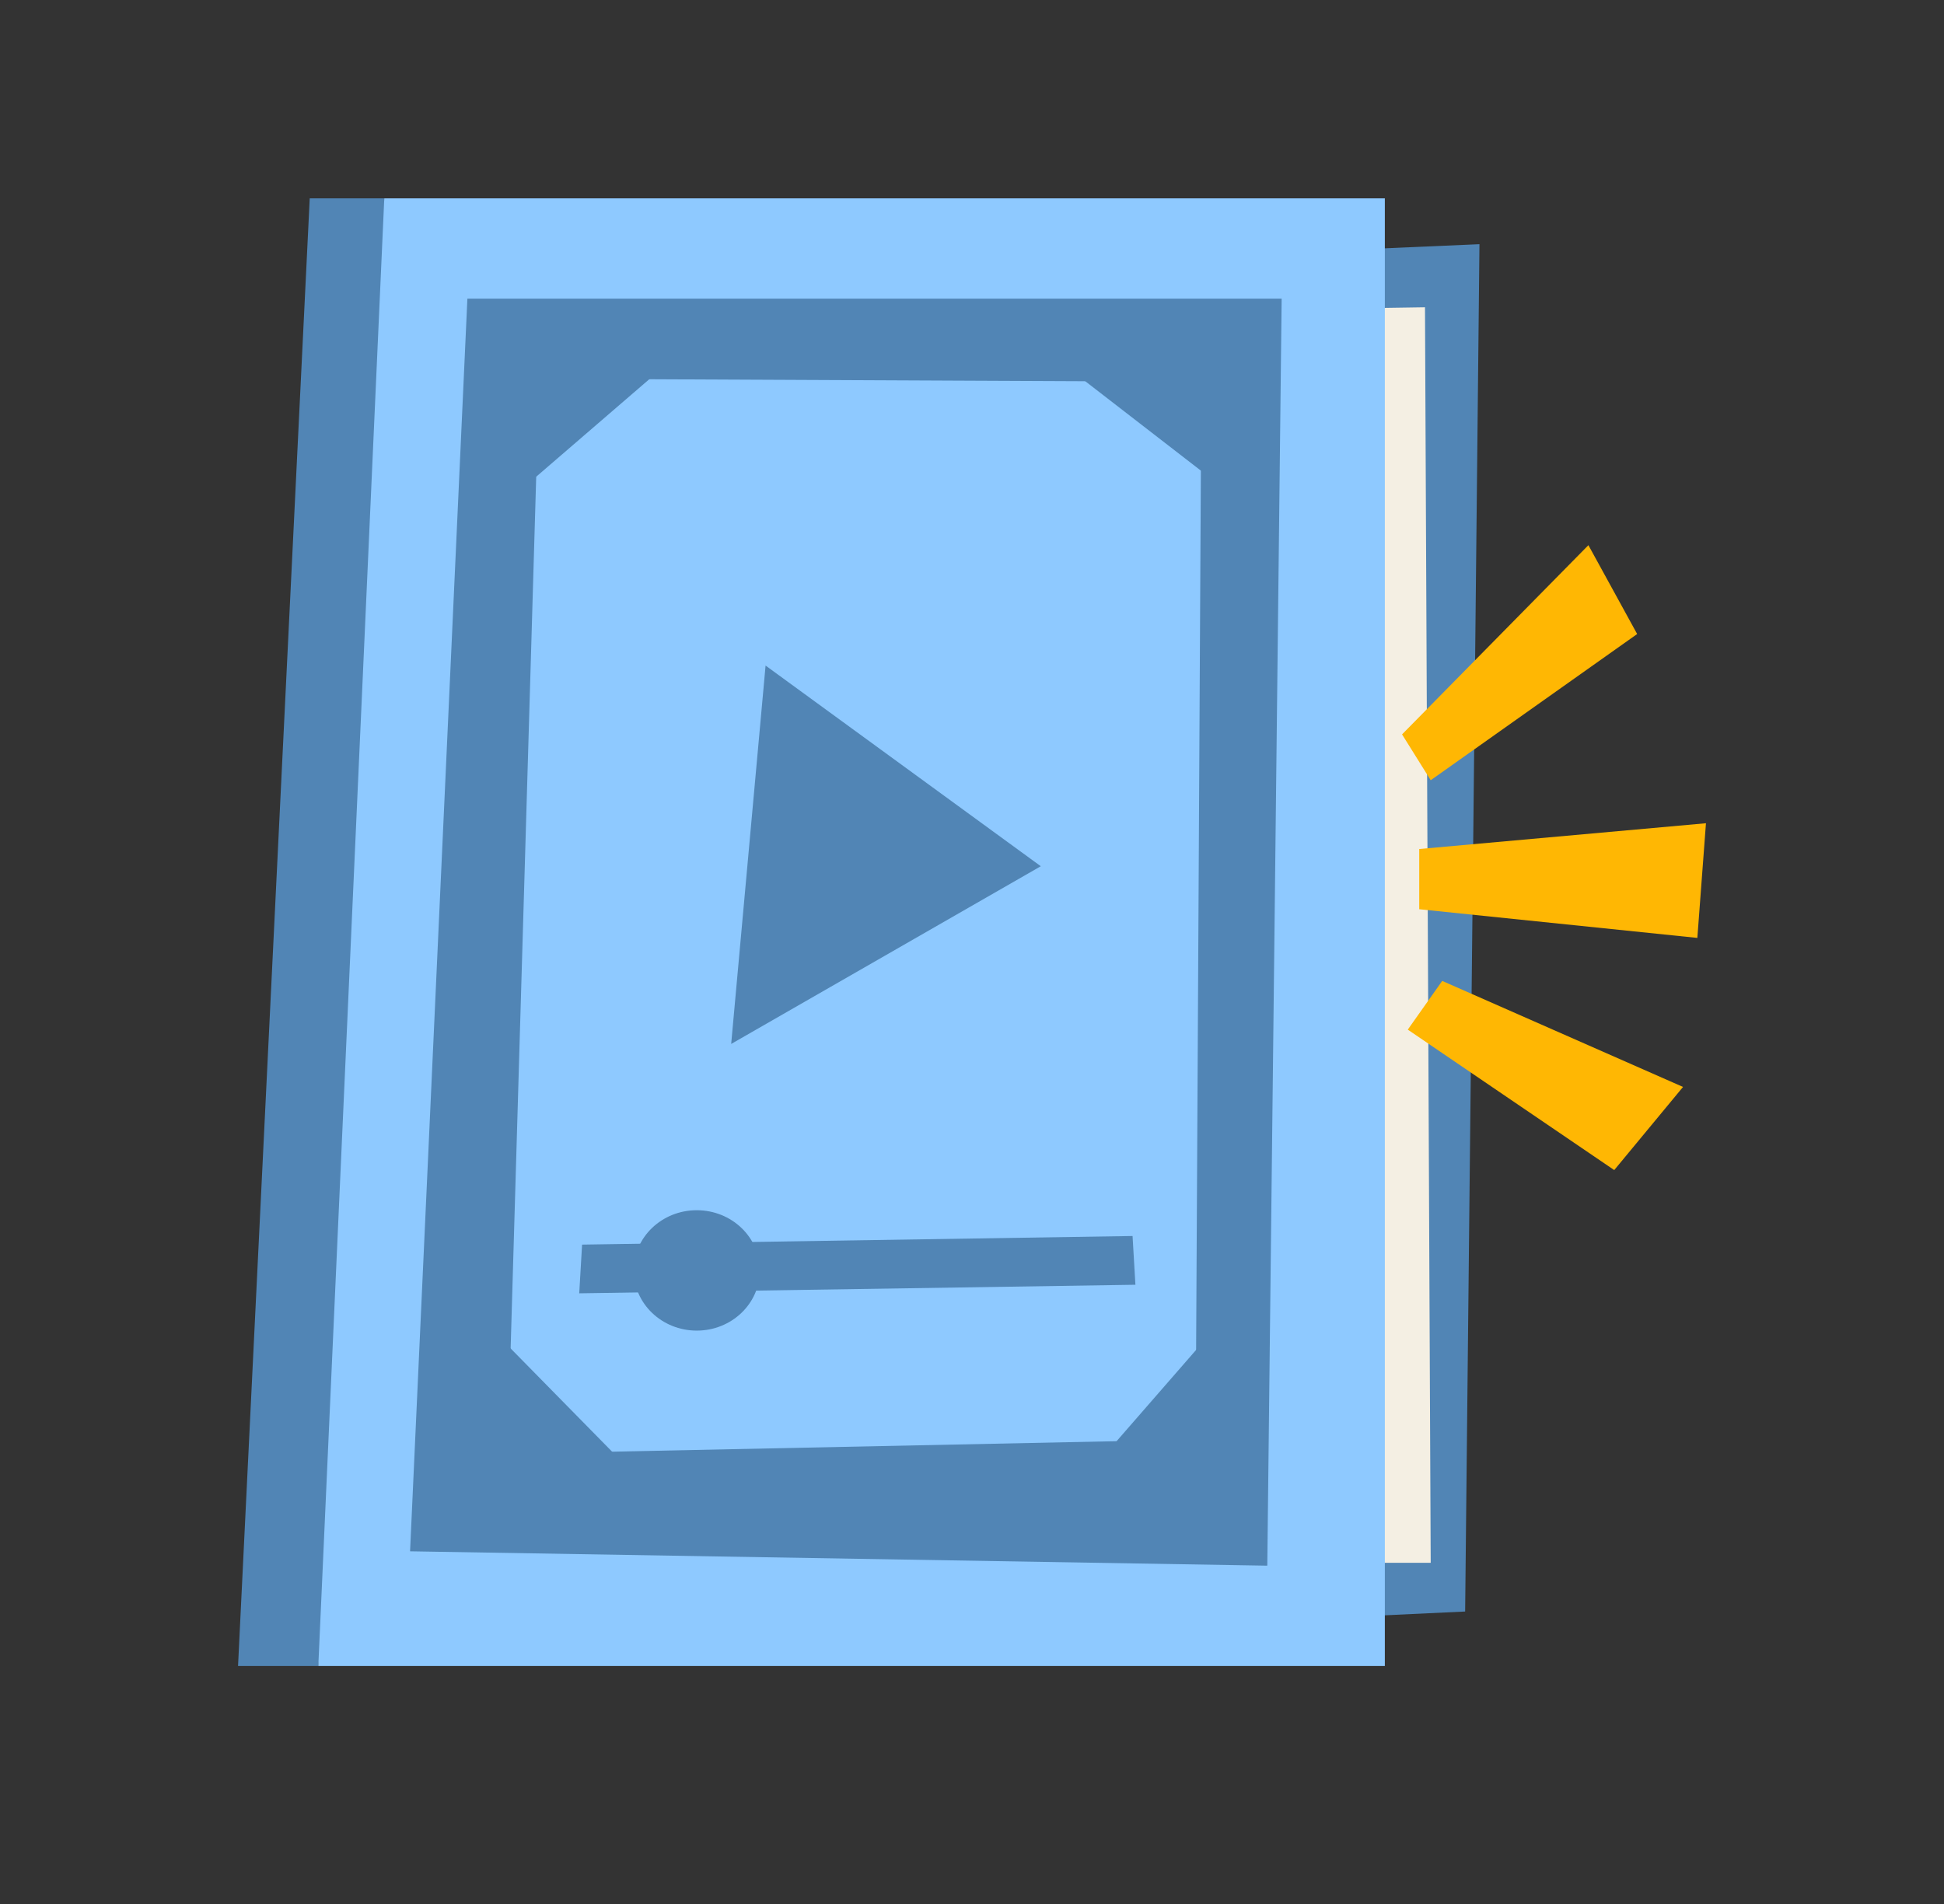 <svg width="49" height="48" viewBox="0 0 49 48" fill="none" xmlns="http://www.w3.org/2000/svg">
<rect x="0" y="0" width="49" height="48" fill="#333333" stroke="none"/>
<path d="M8.023 42H6L7.807 5H9.686L10.191 22.777L8.023 42ZM32.305 40.844L36.93 40.627L37.291 6.156L32.305 6.373V40.844Z" fill="#5185B5"/>
<path d="M31.148 7.818L35.918 7.746L36.062 39.398H31.148V7.818Z" fill="#F4EFE3"/>
<path d="M34.906 5H9.686L8.023 42H34.906V5Z" fill="#8EC9FF"/>
<path d="M11.781 7.529L10.336 39.109L31.943 39.471L32.305 7.529H11.781ZM30.137 36.291L12.793 36.652L13.588 9.548L30.281 9.625L30.137 36.291Z" fill="#5185B5"/>
<path d="M18.43 26.318L26.234 21.838L19.297 16.779L18.43 26.318ZM14.6 32.605L28.619 32.389L28.547 31.16L14.672 31.377L14.6 32.605Z" fill="#5185B5"/>
<path d="M17.562 33.545C18.441 33.545 19.152 32.865 19.152 32.027C19.152 31.189 18.441 30.51 17.562 30.51C16.684 30.51 15.973 31.189 15.973 32.027C15.973 32.865 16.684 33.545 17.562 33.545Z" fill="#5185B5"/>
<path d="M12.287 33.4L16.406 37.592H11.637L12.287 33.4ZM27.174 37.447L31.076 32.967L31.148 37.447H27.174ZM12.938 12.516L17.129 8.902L12.938 8.758V12.516ZM26.812 9.191L30.643 12.154L30.715 8.758L26.812 9.191Z" fill="#5185B5"/>
<path d="M35.34 18.514L40.037 13.744L41.266 15.984L36.062 19.67L35.34 18.514ZM35.773 21.404L43 20.754L42.783 23.645L35.773 22.922V21.404ZM36.352 24.729L42.422 27.402L40.688 29.498L35.484 25.957L36.352 24.729Z" fill="#FFB703"/>
</svg>
